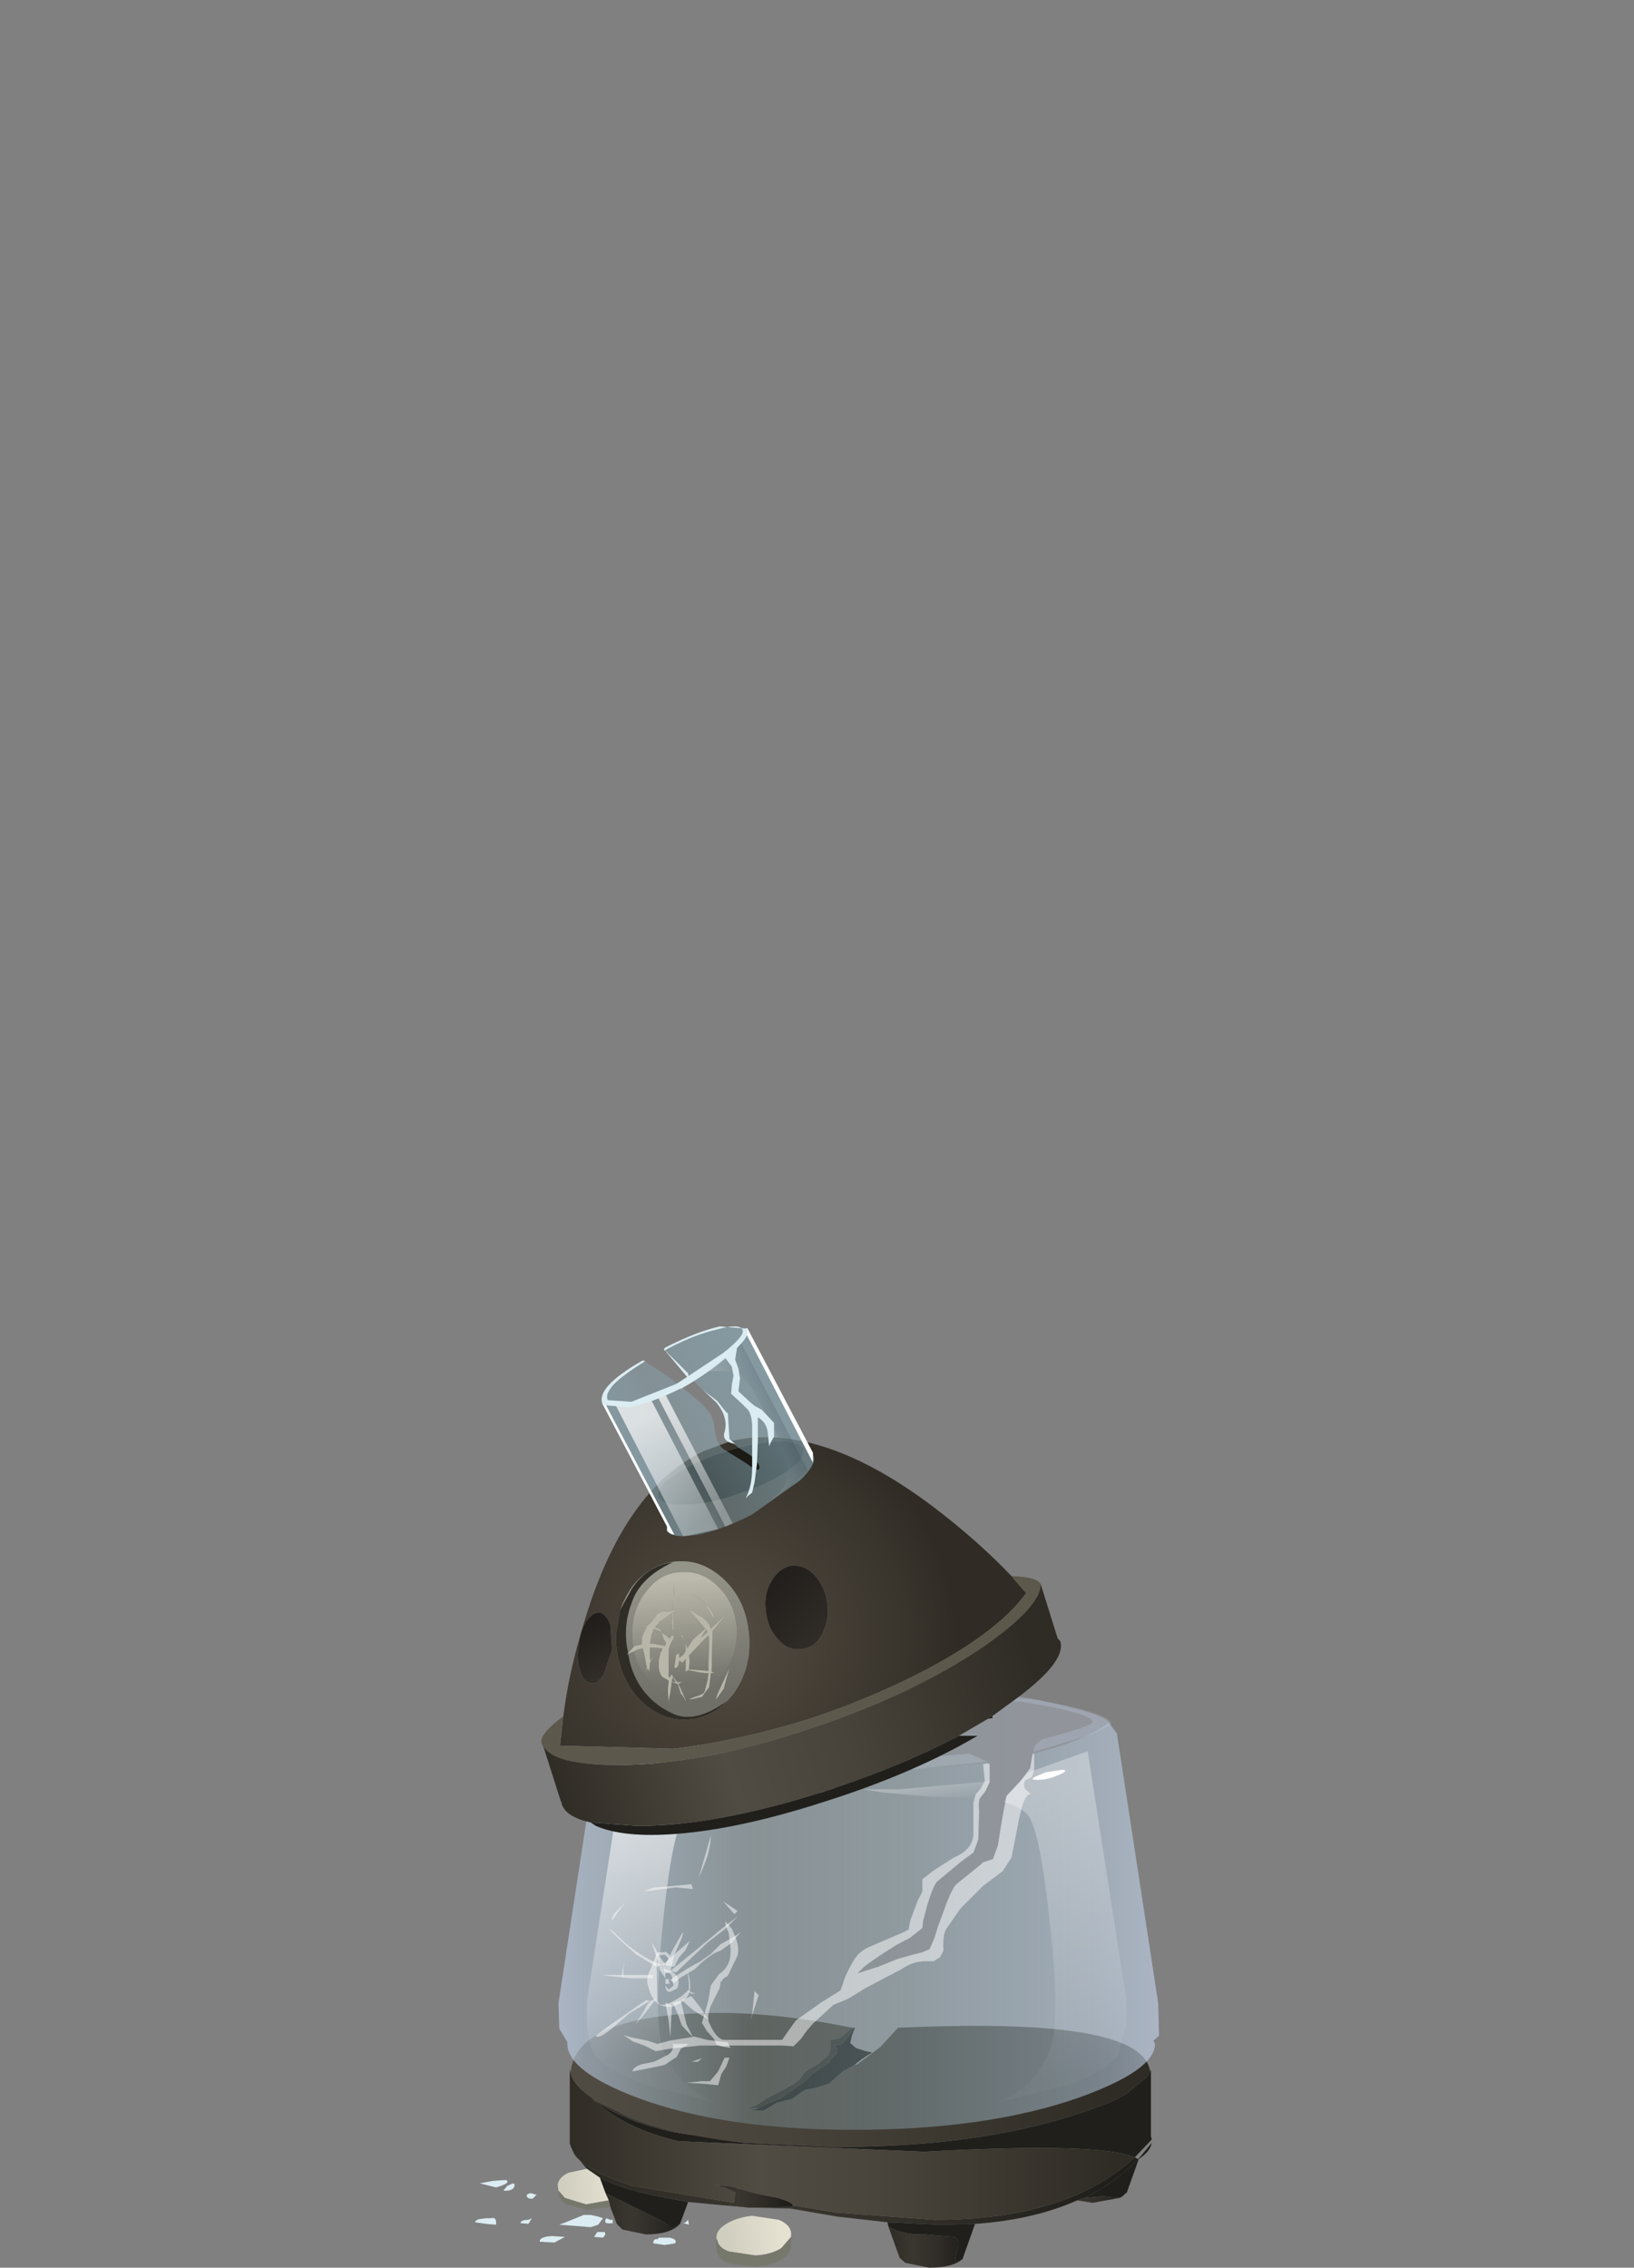 <?xml version="1.0" encoding="UTF-8" standalone="no"?>
<svg xmlns:xlink="http://www.w3.org/1999/xlink" height="139.85px" width="100.8px" xmlns="http://www.w3.org/2000/svg">
  <rect width="100%" height="100%" fill="#808080" stroke="none"/>
  <g transform="matrix(1.0, 0.0, 0.0, 1.0, 0.0, 0.0)">
    <use height="58.2" transform="matrix(1.0, 0.0, 0.0, 1.0, 29.3, 81.65)" width="42.2" xlink:href="#shape0"/>
  </g>
  <defs>
    <g id="shape0" transform="matrix(1.0, 0.0, 0.0, 1.0, -29.3, -81.65)">
      <path d="M70.95 127.75 L71.0 127.65 71.0 131.75 71.05 131.95 70.0 133.05 Q67.85 132.1 57.0 132.7 L41.85 132.05 Q38.6 131.3 36.6 129.5 38.55 130.85 41.6 131.5 L45.9 132.15 51.45 132.4 51.7 132.4 Q59.6 132.4 65.4 130.7 67.65 130.05 69.0 129.4 L69.15 129.3 69.35 129.2 69.45 129.15 70.75 128.1 70.95 127.75 M70.2 133.15 L70.35 133.0 71.05 132.15 Q70.95 132.7 70.25 133.15 L69.5 135.25 69.45 135.25 69.3 135.4 Q69.2 135.5 69.05 135.55 L68.0 135.45 66.9 135.55 Q68.8 134.6 70.2 133.15 M60.15 137.15 L59.4 139.25 59.4 139.3 58.95 139.55 Q58.85 139.4 59.05 138.7 59.25 138.15 58.85 137.95 L57.1 137.8 Q55.65 137.85 54.8 137.3 L54.75 137.05 57.9 137.2 60.15 137.15 M42.45 135.8 L41.95 137.15 41.5 137.45 40.8 136.95 37.35 135.25 37.0 134.3 Q38.25 134.95 40.35 135.4 L42.45 135.8 M52.75 125.05 L52.55 125.55 52.45 126.0 52.8 126.3 53.4 126.5 53.7 126.55 53.8 126.6 Q53.55 126.7 52.95 127.15 L52.7 127.35 52.0 127.75 51.15 128.5 50.4 128.75 49.65 128.9 48.85 129.45 47.9 129.7 47.15 130.15 46.25 130.15 46.7 130.05 46.8 130.0 47.5 129.65 48.15 129.4 49.65 128.35 50.1 127.9 50.7 127.5 51.2 127.15 51.1 127.15 51.65 126.6 51.65 126.35 51.45 126.15 51.85 126.1 52.25 125.7 52.75 125.05" fill="#201f1b" fill-rule="evenodd" stroke="none"/>
      <path d="M52.7 127.35 L52.9 127.3 54.3 126.25 55.4 125.05 Q61.35 124.8 64.65 125.1 70.65 125.6 70.95 127.75 L70.75 128.1 69.45 129.15 69.35 129.2 69.15 129.3 69.0 129.4 Q67.65 130.05 65.4 130.7 59.6 132.4 51.7 132.4 L51.45 132.4 45.9 132.15 Q41.85 131.7 39.0 130.65 L36.6 129.5 36.6 129.45 36.55 129.4 Q35.4 128.65 35.2 127.85 35.4 124.95 41.15 124.3 46.2 123.75 52.55 125.05 L52.05 125.5 Q51.8 125.75 51.25 125.8 L51.25 126.3 51.1 126.75 50.45 127.3 Q49.65 127.75 49.6 127.85 L49.4 128.15 49.0 128.5 48.1 129.0 47.3 129.4 46.65 129.85 46.05 130.05 46.8 130.0 46.7 130.05 46.25 130.15 47.15 130.15 47.9 129.7 48.85 129.45 49.65 128.9 50.4 128.75 51.15 128.5 52.0 127.75 52.7 127.35" fill="url(#gradient0)" fill-rule="evenodd" stroke="none"/>
      <path d="M52.55 125.05 L52.75 125.05 52.25 125.7 51.85 126.1 51.45 126.15 51.65 126.35 51.65 126.6 51.1 127.15 51.2 127.15 50.7 127.5 50.1 127.9 49.65 128.35 48.15 129.4 47.5 129.65 46.8 130.0 46.05 130.05 46.65 129.85 47.3 129.4 48.1 129.0 49.0 128.5 49.4 128.15 49.6 127.85 Q49.65 127.75 50.45 127.3 L51.1 126.75 51.25 126.3 51.25 125.8 Q51.8 125.75 52.05 125.5 L52.55 125.05" fill="#2e2c25" fill-rule="evenodd" stroke="none"/>
      <path d="M48.9 136.0 L48.9 136.1 46.2 136.15 44.95 136.0 45.25 135.85 45.3 135.75 45.35 135.2 44.8 134.95 44.1 134.75 45.15 134.85 46.75 135.3 48.0 135.55 48.45 135.7 Q48.75 135.8 48.9 135.95 L48.9 136.0" fill="url(#gradient1)" fill-rule="evenodd" stroke="none"/>
      <path d="M70.0 133.05 L70.2 133.15 Q68.8 134.6 66.9 135.55 L66.45 135.7 Q63.75 136.9 60.15 137.15 L57.9 137.2 54.75 137.05 51.65 136.7 48.75 136.2 46.2 136.15 42.45 135.8 40.35 135.4 Q38.25 134.95 37.0 134.3 L36.2 133.75 35.4 132.8 Q36.05 133.85 39.0 134.8 L45.25 135.85 44.95 136.0 46.2 136.15 48.9 136.1 48.9 136.0 51.55 136.45 57.65 136.9 Q65.85 136.9 70.0 133.05 M35.2 132.3 L35.15 132.25 35.15 132.15 35.2 132.3" fill="url(#gradient2)" fill-rule="evenodd" stroke="none"/>
      <path d="M35.4 132.8 L35.2 132.35 35.2 132.3 35.15 132.15 35.15 127.6 35.2 127.85 Q35.4 128.65 36.55 129.4 L36.6 129.45 36.6 129.5 39.0 130.65 Q41.85 131.7 45.9 132.15 L41.6 131.5 Q38.55 130.85 36.6 129.5 38.6 131.3 41.85 132.05 L57.0 132.7 Q67.85 132.1 70.0 133.05 65.85 136.9 57.65 136.9 L51.55 136.45 48.9 136.0 48.9 135.95 Q48.75 135.8 48.45 135.7 L48.0 135.55 46.75 135.3 45.15 134.85 44.1 134.75 44.8 134.95 45.35 135.2 45.3 135.75 45.25 135.85 39.0 134.8 Q36.05 133.85 35.4 132.8" fill="url(#gradient3)" fill-rule="evenodd" stroke="none"/>
      <path d="M41.95 137.15 Q41.35 137.8 39.85 137.8 L38.4 137.5 38.05 137.15 37.65 136.1 37.55 135.7 37.35 135.25 40.8 136.95 41.5 137.45 41.95 137.15" fill="url(#gradient4)" fill-rule="evenodd" stroke="none"/>
      <path d="M59.4 139.3 Q58.8 139.85 57.3 139.85 L55.85 139.55 55.5 139.25 54.8 137.3 Q55.65 137.85 57.1 137.8 L58.85 137.95 Q59.25 138.15 59.05 138.7 58.85 139.4 58.95 139.55 L59.4 139.3" fill="url(#gradient5)" fill-rule="evenodd" stroke="none"/>
      <path d="M69.05 135.55 L67.4 135.85 66.45 135.7 66.9 135.55 68.0 135.45 69.05 135.55" fill="url(#gradient6)" fill-rule="evenodd" stroke="none"/>
      <path d="M34.45 135.1 L34.4 134.75 Q34.45 134.3 35.05 134.0 L36.2 133.75 37.0 134.3 37.35 135.25 37.55 135.7 36.15 135.95 34.85 135.55 34.45 135.1" fill="url(#gradient7)" fill-rule="evenodd" stroke="none"/>
      <path d="M37.65 136.1 L36.25 136.3 34.95 135.95 Q34.4 135.6 34.45 135.15 L34.45 135.1 34.85 135.55 36.15 135.95 37.55 135.7 37.65 136.1" fill="#77786c" fill-rule="evenodd" stroke="none"/>
      <path d="M63.55 109.05 L63.7 108.15 Q66.95 107.35 68.4 106.25 L68.9 106.9 71.45 123.55 71.5 125.55 71.15 125.85 71.25 126.05 Q71.25 127.7 66.45 129.4 60.8 131.35 52.65 131.35 44.7 131.35 39.4 129.4 35.0 127.75 35.0 126.05 L35.0 125.95 34.5 125.1 34.45 123.55 37.0 106.9 Q37.1 106.45 37.6 106.15 39.1 107.45 42.65 108.35 46.9 109.35 52.7 109.35 L61.05 108.7 61.05 109.9 60.8 110.45 60.45 110.9 Q60.35 111.1 60.4 111.75 L60.35 113.45 60.05 114.25 59.3 114.8 57.8 116.05 Q57.55 116.35 57.2 117.5 L56.95 118.45 56.9 118.9 56.15 119.5 Q55.85 119.65 55.3 119.95 53.85 120.85 53.3 121.3 L52.9 121.7 54.15 121.3 55.4 120.8 56.3 120.55 56.9 120.4 57.35 120.2 57.65 119.5 57.85 118.85 58.4 117.35 Q58.75 116.45 59.0 116.2 L60.3 115.15 60.65 114.85 61.25 114.65 61.55 113.85 61.85 112.0 62.1 110.75 62.9 109.9 63.55 109.05" fill="url(#gradient8)" fill-rule="evenodd" stroke="none"/>
      <path d="M63.55 109.05 L63.7 108.15 63.75 108.15 63.8 108.2 63.8 109.15 63.65 109.6 63.25 109.8 Q63.1 110.05 63.25 110.35 L63.6 110.65 Q63.3 110.6 63.05 111.4 L62.85 112.25 62.4 114.55 61.85 115.4 60.65 116.3 59.25 117.7 58.35 119.0 Q58.15 119.4 58.2 120.3 L58.0 120.7 57.6 120.95 57.1 120.95 Q56.3 120.95 55.6 121.45 L53.4 122.6 52.35 123.25 51.4 123.65 50.15 124.8 49.8 125.2 49.4 125.75 48.95 126.2 48.3 126.15 45.05 126.15 44.6 126.2 44.2 126.1 44.05 125.75 43.6 125.25 43.3 124.75 43.45 124.25 43.7 123.35 43.85 122.45 44.35 121.75 Q45.2 121.2 45.05 120.0 L44.95 119.2 Q44.7 118.65 44.75 118.5 L45.15 118.95 45.25 119.2 Q45.65 120.0 45.5 120.6 L44.9 121.85 44.65 122.0 44.45 122.25 44.4 122.6 43.85 123.7 Q43.55 124.5 43.8 124.85 44.15 125.65 44.6 125.8 L45.2 125.8 48.25 125.8 48.7 125.15 49.1 124.6 50.65 123.5 51.85 122.75 52.0 122.35 Q52.1 121.9 52.55 121.1 52.9 120.4 53.55 120.1 L54.95 119.5 55.65 119.2 56.05 119.0 56.15 118.45 56.6 117.25 56.9 116.65 56.9 115.9 57.6 115.35 58.85 114.55 Q60.05 114.05 60.05 113.05 L60.05 111.75 60.05 111.15 60.2 110.65 60.5 110.3 60.75 109.85 60.65 108.8 60.9 108.75 61.05 108.8 61.05 109.9 60.8 110.45 60.45 110.9 Q60.35 111.1 60.4 111.75 L60.35 113.45 60.05 114.25 59.3 114.8 57.8 116.05 Q57.55 116.35 57.2 117.5 L56.95 118.45 56.9 118.9 56.15 119.5 Q55.85 119.65 55.3 119.95 53.85 120.85 53.3 121.3 L52.9 121.7 54.15 121.3 55.4 120.8 56.3 120.55 56.9 120.4 57.35 120.2 57.65 119.5 57.85 118.85 58.4 117.35 Q58.75 116.45 59.0 116.2 L60.3 115.15 60.65 114.85 61.25 114.65 61.55 113.85 61.85 112.0 62.1 110.75 62.9 109.9 63.55 109.05" fill="url(#gradient9)" fill-rule="evenodd" stroke="none"/>
      <path d="M48.35 110.8 L44.9 110.95 Q42.85 111.15 42.2 112.0 41.5 113.0 40.95 118.05 40.4 123.1 40.7 125.5 41.0 127.45 42.65 128.8 43.45 129.45 44.25 129.7 L39.85 128.6 38.3 127.9 Q37.2 127.35 36.75 126.8 36.3 126.25 36.2 124.8 L36.2 123.45 38.6 108.0 40.45 108.7 45.2 109.9 52.45 110.35 48.35 110.8" fill="url(#gradient10)" fill-rule="evenodd" stroke="none"/>
      <path d="M42.8 110.5 Q40.7 110.1 39.45 109.0 L38.6 108.0 40.35 108.65 44.7 109.8 52.45 110.35 49.55 110.75 42.8 110.5" fill="url(#gradient11)" fill-rule="evenodd" stroke="none"/>
      <path d="M42.4 109.4 L44.2 109.85 45.6 110.1 Q46.05 110.15 45.75 110.45 L44.75 110.75 42.7 110.4 Q41.45 110.05 41.2 109.75 41.0 109.45 41.4 109.35 L42.4 109.4" fill="#ffffff" fill-rule="evenodd" stroke="none"/>
      <path d="M49.25 110.35 L49.85 110.5 49.85 110.65 48.6 110.7 Q48.3 110.65 48.55 110.5 L49.25 110.35" fill="#ffffff" fill-rule="evenodd" stroke="none"/>
      <path d="M60.5 109.9 L61.05 109.85 61.05 109.9 60.8 110.45 60.45 110.9 57.3 110.8 54.5 110.55 53.25 110.35 55.45 110.35 60.5 109.9" fill="url(#gradient12)" fill-rule="evenodd" stroke="none"/>
      <path d="M64.7 118.05 Q64.15 113.0 63.45 112.0 63.05 111.45 61.95 111.15 L62.1 110.75 62.75 110.05 63.45 109.3 67.1 108.0 69.5 123.45 69.5 124.8 68.95 126.8 Q68.0 127.9 65.8 128.6 L61.4 129.7 Q62.2 129.45 63.05 128.8 64.7 127.45 65.0 125.5 65.3 123.1 64.7 118.05" fill="url(#gradient13)" fill-rule="evenodd" stroke="none"/>
      <path d="M64.5 109.3 L65.5 109.15 Q65.9 109.15 65.55 109.35 64.55 109.85 63.8 109.75 63.6 109.75 63.8 109.6 L64.5 109.3" fill="#ffffff" fill-rule="evenodd" stroke="none"/>
      <path d="M44.9 125.95 L45.05 126.3 44.25 126.15 43.2 126.15 41.3 126.35 40.45 126.5 39.75 126.15 39.05 125.9 38.45 125.5 38.95 125.65 39.95 125.85 40.55 126.05 41.3 125.85 42.85 125.6 43.6 125.8 44.9 125.95" fill="url(#gradient14)" fill-rule="evenodd" stroke="none"/>
      <path d="M41.5 126.05 L42.5 126.05 42.0 126.35 41.75 126.85 41.0 127.35 40.05 127.55 39.0 127.75 Q39.1 127.45 39.6 127.3 L40.35 127.15 41.15 126.75 Q41.6 126.5 41.5 126.05" fill="url(#gradient15)" fill-rule="evenodd" stroke="none"/>
      <path d="M40.55 120.6 L40.5 121.25 40.55 123.35 Q40.65 124.05 42.05 123.1 L42.5 122.7 42.5 122.3 42.4 121.5 Q42.8 122.8 42.3 123.25 41.6 123.95 40.85 123.7 40.2 123.5 39.95 122.35 39.85 121.95 40.15 121.4 L40.55 120.4 41.0 120.4 41.05 120.35 41.3 120.55 41.35 120.85 41.15 120.7 41.0 120.55 40.55 120.6" fill="url(#gradient16)" fill-rule="evenodd" stroke="none"/>
      <path d="M40.85 121.45 Q41.4 121.45 41.7 121.8 42.0 122.2 41.75 122.65 L41.3 122.85 Q41.05 122.8 41.05 122.45 L41.25 122.7 41.55 122.45 41.45 121.9 Q41.35 121.6 41.05 121.7 L41.0 121.8 41.0 121.55 40.85 121.45" fill="url(#gradient17)" fill-rule="evenodd" stroke="none"/>
      <path d="M41.05 122.05 L41.25 122.05 41.3 122.35 41.05 122.35 41.05 122.05" fill="url(#gradient18)" fill-rule="evenodd" stroke="none"/>
      <path d="M41.35 122.1 Q42.5 121.3 43.15 121.0 L43.85 120.5 44.45 119.9 44.9 119.65 45.35 119.4 45.7 119.15 45.15 119.8 44.45 120.3 Q44.0 120.45 43.7 120.7 43.4 120.9 42.85 121.45 L42.0 121.95 41.55 122.3 41.35 122.1" fill="url(#gradient19)" fill-rule="evenodd" stroke="none"/>
      <path d="M43.45 114.6 L43.85 113.2 Q43.85 114.1 43.3 115.35 L43.1 115.8 43.45 114.6 M42.15 119.2 L42.05 119.55 41.6 120.55 41.35 121.65 41.0 121.6 Q40.95 121.4 41.05 121.15 L41.55 120.15 42.1 119.2 42.15 119.2" fill="url(#gradient20)" fill-rule="evenodd" stroke="none"/>
      <path d="M40.4 120.1 L40.65 120.6 41.0 121.1 41.05 122.0 40.7 121.5 40.55 120.85 40.2 119.8 40.4 120.1" fill="url(#gradient21)" fill-rule="evenodd" stroke="none"/>
      <path d="M40.8 121.15 L40.5 121.3 39.2 120.5 38.1 119.5 37.55 118.95 37.8 119.1 38.6 119.85 Q39.8 120.85 40.8 121.15" fill="url(#gradient22)" fill-rule="evenodd" stroke="none"/>
      <path d="M37.15 121.8 L40.3 121.8 40.25 122.0 38.9 122.0 37.45 121.85 37.15 121.8" fill="url(#gradient23)" fill-rule="evenodd" stroke="none"/>
      <path d="M38.55 121.0 L38.45 121.35 38.45 122.0 Q38.25 121.75 38.55 121.0" fill="url(#gradient24)" fill-rule="evenodd" stroke="none"/>
      <path d="M39.85 123.35 L40.1 123.4 38.85 124.15 37.8 125.05 Q36.9 125.8 36.75 125.55 L37.4 125.05 39.85 123.35" fill="url(#gradient25)" fill-rule="evenodd" stroke="none"/>
      <path d="M40.25 123.35 L40.5 123.25 39.55 124.45 39.2 124.85 39.7 124.05 Q40.0 123.4 40.25 123.35" fill="url(#gradient26)" fill-rule="evenodd" stroke="none"/>
      <path d="M41.05 123.5 L41.45 123.7 41.35 125.65 41.25 124.65 41.05 123.5" fill="url(#gradient27)" fill-rule="evenodd" stroke="none"/>
      <path d="M41.5 123.5 L42.0 123.4 42.35 124.85 42.75 125.65 42.05 124.9 41.85 124.3 41.5 123.5" fill="url(#gradient28)" fill-rule="evenodd" stroke="none"/>
      <path d="M42.05 123.35 L42.65 123.1 43.2 123.8 43.7 124.55 42.8 124.0 42.05 123.35" fill="url(#gradient29)" fill-rule="evenodd" stroke="none"/>
      <path d="M42.65 122.95 L42.35 122.75 42.9 122.95 42.65 122.95" fill="url(#gradient30)" fill-rule="evenodd" stroke="none"/>
      <path d="M40.8 121.15 L41.1 121.0 41.4 120.7 42.55 119.7 42.3 120.25 41.9 120.7 41.6 121.3 40.8 121.15" fill="url(#gradient31)" fill-rule="evenodd" stroke="none"/>
      <path d="M41.35 121.55 L41.65 121.3 42.95 120.25 44.45 119.0 45.55 118.15 46.1 117.6 44.75 118.95 43.65 119.8 41.7 121.65 41.35 121.55" fill="url(#gradient32)" fill-rule="evenodd" stroke="none"/>
      <path d="M45.5 117.85 L45.3 118.05 44.6 117.25 45.5 117.85" fill="url(#gradient33)" fill-rule="evenodd" stroke="none"/>
      <path d="M42.65 116.2 L42.75 116.5 41.7 116.4 39.7 116.65 40.35 116.4 41.05 116.35 42.65 116.2" fill="url(#gradient34)" fill-rule="evenodd" stroke="none"/>
      <path d="M38.6 117.25 L37.75 118.45 Q37.7 118.25 37.95 117.95 L38.35 117.55 38.6 117.25" fill="url(#gradient35)" fill-rule="evenodd" stroke="none"/>
      <path d="M46.55 122.8 L46.8 123.05 46.3 124.6 46.4 124.2 46.55 122.8" fill="url(#gradient36)" fill-rule="evenodd" stroke="none"/>
      <path d="M44.7 126.9 L45.0 126.9 44.8 127.45 44.5 127.9 44.3 128.6 43.3 128.5 42.35 128.45 43.3 128.35 43.8 128.35 44.3 127.75 44.7 126.9" fill="url(#gradient37)" fill-rule="evenodd" stroke="none"/>
      <path d="M43.3 126.95 L43.05 127.15 42.65 127.15 43.1 127.0 43.3 126.95" fill="url(#gradient38)" fill-rule="evenodd" stroke="none"/>
      <path d="M52.75 103.85 Q59.0 103.85 64.05 104.85 68.15 105.7 68.4 106.25 66.95 107.35 63.7 108.15 L63.55 109.05 62.9 109.9 62.1 110.75 61.85 112.0 61.55 113.85 61.25 114.65 60.65 114.85 60.3 115.15 59.0 116.2 Q58.75 116.45 58.4 117.35 L57.85 118.85 57.65 119.5 57.35 120.2 56.9 120.4 56.3 120.55 55.4 120.8 54.15 121.3 52.9 121.7 53.3 121.3 Q53.85 120.85 55.3 119.95 55.85 119.65 56.15 119.5 L56.9 118.9 56.95 118.45 57.2 117.5 Q57.55 116.35 57.8 116.05 L59.3 114.8 60.05 114.25 60.35 113.45 60.4 111.75 Q60.35 111.1 60.45 110.9 L60.8 110.45 61.05 109.9 61.05 108.7 52.7 109.35 Q46.9 109.35 42.65 108.35 39.1 107.45 37.6 106.15 L37.3 106.4 38.0 105.9 Q40.35 105.1 42.25 104.7 L52.75 103.85" fill="url(#gradient39)" fill-rule="evenodd" stroke="none"/>
      <path d="M52.65 103.9 L63.8 104.8 Q68.55 105.65 68.55 106.35 L67.25 107.0 63.75 108.05 Q63.8 107.5 64.35 107.25 67.4 106.45 67.4 106.2 67.4 105.65 63.05 104.95 L52.85 104.2 43.25 104.95 Q39.35 105.6 39.4 106.15 39.5 106.75 43.25 107.65 47.75 108.7 52.85 108.7 L59.8 108.15 60.95 108.65 52.65 109.45 Q47.0 109.45 42.05 108.1 37.9 107.05 37.85 106.3 37.8 105.6 42.05 104.8 L52.65 103.9" fill="url(#gradient40)" fill-rule="evenodd" stroke="none"/>
      <path d="M49.55 89.35 Q49.4 88.85 47.95 88.9 46.5 88.95 44.65 89.55 42.8 90.15 41.6 90.95 40.45 91.75 40.6 92.3 40.8 92.85 42.2 92.8 43.65 92.8 45.5 92.15 47.35 91.55 48.55 90.75 49.75 89.95 49.55 89.35 M34.75 105.85 Q35.1 103.05 36.05 100.0 38.5 91.85 43.4 89.5 L45.15 88.85 45.45 88.8 Q50.8 87.8 57.6 92.95 60.3 95.0 62.4 97.2 L63.3 98.25 Q61.75 100.4 57.9 102.55 54.3 104.55 49.95 106.0 45.6 107.35 41.55 107.85 L34.55 107.65 34.75 105.85 M44.85 104.9 L45.25 104.45 Q46.4 102.85 46.2 100.75 46.0 98.7 44.7 97.45 43.35 96.15 41.7 96.3 40.1 96.45 39.0 97.85 38.55 98.5 38.25 99.3 L38.0 100.85 38.0 100.95 38.0 101.2 Q38.1 103.2 39.3 104.65 40.6 106.1 42.3 106.05 43.8 106.0 44.85 104.9 M48.85 96.55 Q48.05 96.7 47.6 97.5 47.1 98.3 47.25 99.35 47.35 100.4 48.0 101.1 48.6 101.8 49.4 101.7 50.25 101.65 50.7 100.8 51.15 100.0 51.05 98.95 50.9 97.85 50.25 97.15 49.65 96.5 48.85 96.55 M36.15 100.0 Q35.8 100.6 35.7 101.5 35.55 102.4 35.8 103.05 36.0 103.75 36.45 103.8 36.85 103.9 37.25 103.25 L37.75 101.75 37.65 100.2 Q37.4 99.55 37.0 99.45 36.6 99.4 36.15 100.0" fill="url(#gradient41)" fill-rule="evenodd" stroke="none"/>
      <path d="M49.55 89.35 Q49.75 89.95 48.55 90.75 47.35 91.55 45.5 92.15 43.65 92.8 42.2 92.8 40.8 92.85 40.6 92.3 40.45 91.75 41.6 90.95 42.8 90.15 44.65 89.55 46.5 88.95 47.95 88.9 49.4 88.85 49.55 89.35" fill="#1b1a15" fill-rule="evenodd" stroke="none"/>
      <path d="M43.75 104.05 L43.3 104.65 42.65 104.8 42.5 104.8 42.85 104.65 Q43.35 104.5 43.45 104.35 L43.5 104.2 43.65 103.6 43.7 103.2 43.2 103.15 42.45 103.0 42.3 103.1 42.3 103.0 42.2 102.95 42.3 102.95 42.3 102.3 42.1 102.55 41.9 102.4 Q41.85 102.95 41.6 102.85 L41.7 102.05 41.9 101.95 41.9 102.25 42.15 102.05 42.3 101.8 42.3 101.3 42.4 101.65 42.75 101.1 43.5 100.45 43.05 99.9 42.45 99.25 42.75 99.4 43.15 99.65 Q43.35 99.7 43.65 100.05 L43.7 100.15 43.8 100.0 43.75 100.15 43.85 100.45 44.9 99.45 43.95 100.6 43.95 100.95 43.9 103.1 44.1 103.15 43.85 103.2 43.85 103.25 43.75 104.05 M42.15 104.5 L42.35 104.95 42.05 104.5 42.0 104.45 41.8 103.85 41.5 103.75 41.45 103.7 41.35 104.4 41.25 104.95 41.25 105.1 41.2 104.35 41.2 104.15 41.25 103.65 40.9 103.45 Q40.55 103.15 40.65 102.3 L40.75 101.95 40.65 101.95 40.75 101.9 40.8 101.85 40.85 101.7 40.85 101.65 40.1 101.6 40.1 101.95 40.1 102.4 40.35 102.1 40.2 102.35 40.1 102.55 40.05 103.1 39.95 102.9 39.85 103.1 39.9 102.8 39.85 102.6 39.75 102.05 39.65 101.65 39.3 101.75 39.1 101.85 38.75 102.0 38.65 102.05 38.75 101.95 39.05 101.6 Q39.15 101.5 39.2 101.5 L39.6 101.4 39.6 100.95 39.9 100.3 39.75 100.3 39.3 100.25 39.95 100.25 40.2 100.0 40.5 99.6 40.45 99.25 40.5 99.4 40.55 99.55 Q40.7 99.4 40.8 99.4 L41.5 99.35 41.55 98.05 41.6 97.5 41.55 99.3 42.05 99.25 41.55 99.4 41.55 100.9 41.6 100.85 41.55 101.0 41.55 101.05 41.4 101.3 41.3 101.55 41.25 101.75 41.25 102.85 41.25 103.15 41.4 103.3 41.5 103.3 41.5 103.4 41.55 103.45 41.8 103.75 41.85 103.75 42.15 103.7 41.85 103.85 42.0 104.15 42.15 104.5 M42.75 98.3 L43.55 98.95 Q44.1 99.5 44.05 99.85 L43.5 98.95 Q43.05 98.4 42.65 98.35 L42.75 98.3 M43.35 101.2 L42.55 102.05 42.5 102.1 42.55 102.4 42.5 102.95 43.2 103.0 43.7 103.05 43.7 102.7 43.75 101.0 43.7 100.85 43.35 101.2 M43.25 101.0 L43.65 100.65 43.55 100.5 43.25 101.0 M40.75 100.5 L40.75 100.55 40.8 100.65 40.9 100.75 41.1 100.85 41.3 101.05 41.45 100.85 41.55 100.9 41.45 100.1 41.5 99.45 40.65 100.05 40.65 100.1 40.4 100.35 40.75 100.5 40.7 100.4 40.8 100.5 40.75 100.5 M40.8 100.65 L40.6 100.55 40.35 100.45 40.2 100.8 40.1 101.35 40.2 101.35 41.0 101.5 41.1 101.35 40.95 101.1 40.8 100.65 M41.25 103.15 L41.25 103.35 41.3 103.45 41.4 103.35 41.25 103.15 M42.3 101.25 L42.0 100.85 42.05 100.8 42.3 101.25 M41.7 103.75 L41.5 103.45 41.45 103.7 41.7 103.75 M44.25 104.5 L45.0 102.85 44.65 104.15 44.25 104.7 44.15 104.8 44.25 104.5" fill="#b7b6a8" fill-rule="evenodd" stroke="none"/>
      <path d="M39.05 101.6 L39.0 100.7 Q39.0 99.2 39.9 98.1 40.75 97.0 42.0 96.95 43.35 96.85 44.35 97.9 45.35 98.9 45.45 100.45 45.5 102.1 44.55 103.3 L43.75 104.05 43.85 103.25 43.85 103.2 44.1 103.15 43.9 103.1 43.95 100.95 43.95 100.6 44.9 99.45 43.85 100.45 43.75 100.15 43.8 100.0 43.7 100.15 43.65 100.05 Q43.35 99.7 43.15 99.65 L42.75 99.4 42.45 99.25 43.05 99.9 43.5 100.45 42.75 101.1 42.4 101.65 42.3 101.3 42.3 101.8 42.15 102.05 41.9 102.25 41.9 101.95 41.7 102.05 41.6 102.85 Q41.85 102.95 41.9 102.4 L42.1 102.55 42.3 102.3 42.3 102.95 42.2 102.95 42.3 103.0 42.3 103.1 42.45 103.0 43.2 103.15 43.7 103.2 43.65 103.6 43.5 104.2 42.2 104.5 42.15 104.5 42.0 104.15 41.85 103.85 42.15 103.7 41.85 103.75 41.8 103.75 41.55 103.45 41.5 103.4 41.5 103.3 41.4 103.3 41.25 103.15 41.25 102.85 41.25 101.75 41.3 101.55 41.4 101.3 41.55 101.05 41.55 101.0 41.6 100.85 41.55 100.9 41.55 99.4 42.05 99.25 41.55 99.3 41.6 97.5 41.55 98.05 41.5 99.35 40.8 99.4 Q40.7 99.4 40.55 99.55 L40.5 99.4 40.45 99.25 40.5 99.6 40.2 100.0 39.95 100.25 39.3 100.25 39.75 100.3 39.9 100.3 39.6 100.95 39.6 101.4 39.2 101.5 Q39.15 101.5 39.05 101.6 M42.05 104.5 L41.35 104.4 41.45 103.7 41.5 103.75 41.8 103.85 42.0 104.45 42.05 104.5 M41.2 104.35 Q40.5 104.05 39.9 103.4 39.3 102.7 39.1 101.85 L39.3 101.75 39.65 101.65 39.75 102.05 39.85 102.6 39.9 102.8 39.85 103.1 39.95 102.9 40.05 103.1 40.1 102.55 40.2 102.35 40.35 102.1 40.1 102.4 40.1 101.95 40.1 101.6 40.85 101.65 40.85 101.7 40.8 101.85 40.75 101.9 40.65 101.95 40.75 101.95 40.65 102.3 Q40.55 103.15 40.9 103.45 L41.25 103.65 41.2 104.15 41.2 104.35 M42.75 98.3 L42.65 98.35 Q43.05 98.4 43.5 98.95 L44.05 99.85 Q44.1 99.5 43.55 98.95 L42.75 98.3 M43.35 101.2 L43.7 100.85 43.75 101.0 43.7 102.7 43.7 103.05 43.2 103.0 42.5 102.95 42.55 102.4 42.5 102.1 42.55 102.05 43.35 101.2 M43.25 101.0 L43.55 100.5 43.65 100.65 43.25 101.0 M40.8 100.65 L40.95 101.1 41.1 101.35 41.0 101.5 40.2 101.35 40.1 101.35 40.2 100.8 40.35 100.45 40.6 100.55 40.8 100.65 40.75 100.55 40.75 100.5 40.8 100.5 40.7 100.4 40.75 100.5 40.4 100.35 40.65 100.1 40.65 100.05 41.5 99.45 41.45 100.1 41.55 100.9 41.45 100.85 41.3 101.05 41.1 100.85 40.9 100.75 40.8 100.65 M42.3 101.25 L42.05 100.8 42.0 100.85 42.3 101.25 M41.25 103.15 L41.4 103.35 41.3 103.45 41.25 103.35 41.25 103.15 M41.7 103.75 L41.45 103.7 41.5 103.45 41.7 103.75" fill="url(#gradient42)" fill-rule="evenodd" stroke="none"/>
      <path d="M43.75 104.05 L44.55 103.3 Q45.5 102.1 45.45 100.45 45.35 98.9 44.35 97.9 43.35 96.85 42.0 96.95 40.75 97.0 39.9 98.1 39.0 99.2 39.0 100.7 L39.05 101.6 38.75 101.95 Q38.4 100.35 38.95 98.9 39.45 97.3 41.5 96.35 39.95 96.55 39.0 97.95 L38.25 99.3 Q38.55 98.5 39.0 97.85 40.1 96.45 41.7 96.3 43.35 96.15 44.7 97.45 46.0 98.7 46.2 100.75 46.4 102.85 45.25 104.45 L44.85 104.9 Q42.9 106.3 41.55 105.7 39.45 104.75 38.85 102.5 L38.75 102.0 39.1 101.85 Q39.3 102.7 39.9 103.4 40.5 104.05 41.2 104.35 L41.25 105.1 41.25 104.95 41.35 104.4 42.05 104.5 42.35 104.95 42.15 104.5 42.2 104.5 43.5 104.2 43.45 104.35 Q43.35 104.5 42.85 104.65 L42.5 104.8 42.65 104.8 43.3 104.65 43.75 104.05 M44.25 104.5 L44.15 104.8 44.25 104.7 44.65 104.15 45.0 102.85 44.25 104.5" fill="url(#gradient43)" fill-rule="evenodd" stroke="none"/>
      <path d="M48.85 96.55 Q49.65 96.5 50.25 97.15 50.9 97.85 51.05 98.95 51.15 100.0 50.7 100.8 50.25 101.65 49.4 101.7 48.6 101.8 48.0 101.1 47.35 100.4 47.25 99.35 47.1 98.3 47.6 97.5 48.05 96.7 48.85 96.55" fill="url(#gradient44)" fill-rule="evenodd" stroke="none"/>
      <path d="M34.75 105.85 L34.55 107.65 41.55 107.85 Q45.6 107.35 49.95 106.0 54.3 104.55 57.9 102.55 61.75 100.4 63.3 98.25 L62.4 97.2 Q64.0 97.25 64.2 97.7 L64.15 98.05 Q63.75 99.45 60.45 101.7 56.1 104.6 49.7 106.7 43.1 108.85 38.15 108.85 34.1 108.85 33.5 107.65 L33.55 107.8 33.4 107.5 Q33.3 106.9 34.75 105.85" fill="#5c584b" fill-rule="evenodd" stroke="none"/>
      <path d="M64.2 97.7 L65.25 101.05 65.4 101.2 Q65.85 102.55 62.15 105.15 L61.2 105.85 Q61.05 105.85 60.95 106.0 L59.15 107.05 Q55.65 108.9 50.95 110.45 44.1 112.65 39.25 112.6 L36.45 112.4 Q34.9 112.05 34.65 111.25 L34.65 111.15 34.6 111.1 33.55 107.8 33.5 107.65 Q34.1 108.85 38.15 108.85 43.1 108.85 49.7 106.7 56.1 104.6 60.45 101.7 63.75 99.45 64.15 98.05 L64.2 97.7" fill="url(#gradient45)" fill-rule="evenodd" stroke="none"/>
      <path d="M38.75 102.0 L38.85 102.5 Q39.45 104.75 41.55 105.7 42.9 106.3 44.85 104.9 43.8 106.0 42.3 106.05 40.6 106.1 39.3 104.65 38.1 103.2 38.0 101.2 L38.0 100.95 38.0 100.85 38.25 99.3 39.0 97.95 Q39.95 96.55 41.5 96.35 39.45 97.3 38.95 98.9 38.4 100.35 38.75 101.95 L38.65 102.05 38.75 102.0" fill="#302d26" fill-rule="evenodd" stroke="none"/>
      <path d="M61.2 105.85 L61.25 105.95 60.95 106.0 Q61.05 105.85 61.2 105.85 M59.15 107.05 L60.3 107.05 Q56.4 109.35 50.9 111.1 45.65 112.8 41.7 113.1 38.45 113.35 36.75 112.6 L36.45 112.4 39.25 112.6 Q44.1 112.65 50.95 110.45 55.65 108.9 59.15 107.05" fill="#201f1b" fill-rule="evenodd" stroke="none"/>
      <path d="M44.25 138.15 L44.2 138.05 Q44.15 137.55 44.8 137.15 45.45 136.75 46.4 136.65 L48.05 136.9 Q48.75 137.2 48.8 137.7 L48.8 137.95 48.2 138.65 Q47.55 139.05 46.6 139.1 L44.95 138.85 Q44.3 138.6 44.25 138.15" fill="url(#gradient46)" fill-rule="evenodd" stroke="none"/>
      <path d="M48.8 137.95 L48.8 138.4 Q48.85 138.95 48.2 139.35 47.55 139.75 46.6 139.8 L44.95 139.6 Q44.25 139.3 44.2 138.75 L44.2 138.7 44.15 138.15 44.25 138.15 Q44.3 138.6 44.95 138.85 L46.6 139.1 Q47.55 139.05 48.2 138.65 L48.8 137.95" fill="#77786c" fill-rule="evenodd" stroke="none"/>
      <path d="M42.5 137.2 L42.15 137.1 42.3 137.05 42.45 136.9 42.5 137.2 M41.3 138.0 Q41.8 138.1 41.65 138.35 L41.0 138.45 40.3 138.35 Q40.3 138.05 40.55 138.1 L40.65 138.0 41.3 138.0 M32.1 137.1 Q32.15 136.9 32.6 136.9 L32.8 136.8 32.6 137.15 32.1 137.1 M34.05 137.9 L34.85 137.95 34.2 138.3 33.3 138.25 Q33.25 137.95 34.05 137.9 M36.85 137.65 L37.2 137.65 37.3 137.65 37.35 137.8 37.2 138.0 36.65 137.95 36.85 137.65 M37.2 136.8 L36.9 137.2 36.45 137.35 34.5 137.2 34.9 137.05 36.0 136.6 36.45 136.6 36.9 136.7 37.2 136.8 M37.8 137.1 Q37.15 137.2 37.4 136.8 L37.65 136.9 37.8 136.9 37.8 137.1 M30.0 137.15 L29.3 137.05 Q29.35 136.9 29.6 136.85 L30.0 136.8 30.3 136.8 Q30.65 136.7 30.6 137.2 L30.0 137.15 M32.5 135.35 L32.7 135.25 33.1 135.35 32.85 135.6 Q32.45 135.6 32.5 135.35 M31.05 135.1 L31.3 134.8 31.65 134.65 31.75 134.7 Q31.75 135.15 31.05 135.1 M30.4 134.5 L31.05 134.45 31.25 134.45 Q31.5 134.65 30.6 134.9 L29.6 134.65 30.4 134.5" fill="#dbedf2" fill-rule="evenodd" stroke="none"/>
      <path d="M36.15 100.0 Q36.6 99.4 37.0 99.45 37.4 99.55 37.65 100.2 L37.75 101.75 37.25 103.25 Q36.85 103.9 36.45 103.8 36.0 103.75 35.8 103.05 35.55 102.4 35.7 101.5 35.8 100.6 36.15 100.0" fill="url(#gradient47)" fill-rule="evenodd" stroke="none"/>
      <path d="M37.55 85.75 L38.6 84.7 39.75 83.95 40.85 84.65 41.9 85.4 43.2 86.5 Q44.0 87.25 44.05 87.85 44.15 89.0 44.6 89.35 L46.05 90.25 Q46.75 90.8 46.85 90.55 46.85 90.05 45.9 89.5 44.9 88.9 44.8 88.3 L44.75 87.55 44.5 86.8 42.45 84.85 41.0 83.2 41.55 82.9 43.15 82.2 45.05 81.8 46.1 81.9 50.15 89.6 50.15 89.7 Q50.45 90.25 49.35 91.3 L46.4 93.4 Q44.55 94.35 43.0 94.65 41.45 94.9 41.15 94.4 L41.15 94.15 37.15 86.55 37.55 85.75" fill="url(#gradient48)" fill-rule="evenodd" stroke="none"/>
      <path d="M45.9 82.0 L46.1 81.9 50.15 89.6 50.15 89.7 50.15 90.2 45.9 82.0" fill="#ffffff" fill-rule="evenodd" stroke="none"/>
      <path d="M46.5 85.85 Q45.9 84.75 44.75 84.55 L43.65 84.55 45.65 82.7 49.85 90.7 47.35 92.7 47.8 92.3 Q49.15 91.3 48.3 89.15 L46.5 85.85" fill="url(#gradient49)" fill-rule="evenodd" stroke="none"/>
      <path d="M40.55 86.1 L41.0 85.9 45.2 93.95 44.75 94.15 40.55 86.1" fill="url(#gradient50)" fill-rule="evenodd" stroke="none"/>
      <path d="M38.0 86.7 L40.1 86.2 44.3 94.3 42.15 94.75 38.0 86.7" fill="url(#gradient51)" fill-rule="evenodd" stroke="none"/>
      <path d="M37.15 86.55 L37.3 86.5 41.6 94.65 Q41.3 94.6 41.15 94.4 L41.15 94.15 37.15 86.55" fill="#ffffff" fill-rule="evenodd" stroke="none"/>
      <path d="M41.0 83.3 L40.95 83.2 41.05 83.1 Q42.9 82.15 44.4 81.8 L46.1 81.95 Q46.35 82.4 45.0 83.55 43.7 84.7 42.0 85.65 L41.65 85.4 44.6 83.45 Q46.0 82.35 45.8 82.0 45.6 81.6 44.2 82.0 42.85 82.3 41.15 83.2 L41.0 83.3" fill="#dbedf2" fill-rule="evenodd" stroke="none"/>
      <path d="M41.9 85.4 L42.05 85.6 Q40.25 86.5 38.85 86.8 L37.2 86.65 Q36.65 85.6 39.65 83.9 L39.8 83.95 Q37.1 85.6 37.5 86.35 L38.95 86.45 41.85 85.3 41.9 85.4" fill="#dbedf2" fill-rule="evenodd" stroke="none"/>
      <path d="M44.6 83.55 L45.5 82.9 45.35 83.85 45.55 84.4 45.65 85.0 45.55 85.8 46.25 86.45 46.55 86.7 47.0 86.95 47.75 87.75 47.75 88.6 47.55 88.95 47.45 89.2 47.35 88.25 Q47.25 87.7 46.75 87.4 L46.75 88.8 46.7 90.25 46.55 91.4 46.4 92.05 46.15 92.25 46.0 92.4 Q46.4 91.65 46.4 90.5 L46.4 88.9 46.4 87.85 Q46.35 87.15 46.1 86.9 L45.8 86.6 45.1 85.95 45.15 85.4 45.25 84.85 45.15 84.3 44.6 83.55" fill="#dbedf2" fill-rule="evenodd" stroke="none"/>
      <path d="M40.95 83.2 L42.45 84.7 42.5 85.05 40.95 83.2" fill="#dbedf2" fill-rule="evenodd" stroke="none"/>
      <path d="M43.4 85.75 L44.25 86.4 44.8 87.1 44.9 87.15 45.0 88.75 45.35 89.05 Q44.5 88.9 44.7 88.3 44.95 87.45 44.2 86.5 L43.4 85.75" fill="#dbedf2" fill-rule="evenodd" stroke="none"/>
    </g>
    <linearGradient gradientTransform="matrix(0.022, 0.0, 0.0, -0.022, 53.1, 128.4)" gradientUnits="userSpaceOnUse" id="gradient0" spreadMethod="pad" x1="-819.2" x2="819.2">
      <stop offset="0.0" stop-color="#514c43"/>
      <stop offset="0.345" stop-color="#48443b"/>
      <stop offset="0.91" stop-color="#302d26"/>
      <stop offset="0.933" stop-color="#2f2c25"/>
    </linearGradient>
    <linearGradient gradientTransform="matrix(0.003, 0.0, 0.0, -0.003, 46.35, 135.4)" gradientUnits="userSpaceOnUse" id="gradient1" spreadMethod="pad" x1="-819.2" x2="819.2">
      <stop offset="0.0" stop-color="#2a2821"/>
      <stop offset="0.325" stop-color="#3a3630"/>
      <stop offset="0.604" stop-color="#312e28"/>
      <stop offset="0.933" stop-color="#201e1a"/>
    </linearGradient>
    <linearGradient gradientTransform="matrix(0.022, 0.0, 0.0, -0.022, 53.1, 133.0)" gradientUnits="userSpaceOnUse" id="gradient2" spreadMethod="pad" x1="-819.2" x2="819.2">
      <stop offset="0.0" stop-color="#2a2821"/>
      <stop offset="0.325" stop-color="#3a3630"/>
      <stop offset="0.604" stop-color="#312e28"/>
      <stop offset="0.933" stop-color="#201e1a"/>
    </linearGradient>
    <linearGradient gradientTransform="matrix(0.022, 0.0, 0.0, -0.022, 53.1, 132.2)" gradientUnits="userSpaceOnUse" id="gradient3" spreadMethod="pad" x1="-819.2" x2="819.2">
      <stop offset="0.0" stop-color="#2f2c25"/>
      <stop offset="0.325" stop-color="#514c43"/>
      <stop offset="0.549" stop-color="#48443b"/>
      <stop offset="0.918" stop-color="#302d26"/>
      <stop offset="0.933" stop-color="#2f2c25"/>
    </linearGradient>
    <linearGradient gradientTransform="matrix(0.004, 0.0, 0.0, -0.004, 40.0, 135.4)" gradientUnits="userSpaceOnUse" id="gradient4" spreadMethod="pad" x1="-819.2" x2="819.2">
      <stop offset="0.0" stop-color="#2a2821"/>
      <stop offset="0.325" stop-color="#3a3630"/>
      <stop offset="0.545" stop-color="#312e29"/>
      <stop offset="0.906" stop-color="#191714"/>
      <stop offset="0.933" stop-color="#161512"/>
    </linearGradient>
    <linearGradient gradientTransform="matrix(0.004, 0.0, 0.0, -0.004, 57.45, 137.45)" gradientUnits="userSpaceOnUse" id="gradient5" spreadMethod="pad" x1="-819.2" x2="819.2">
      <stop offset="0.0" stop-color="#2a2821"/>
      <stop offset="0.325" stop-color="#3a3630"/>
      <stop offset="0.545" stop-color="#312e29"/>
      <stop offset="0.906" stop-color="#191714"/>
      <stop offset="0.933" stop-color="#161512"/>
    </linearGradient>
    <linearGradient gradientTransform="matrix(0.004, 0.0, 0.0, -0.004, 67.55, 133.45)" gradientUnits="userSpaceOnUse" id="gradient6" spreadMethod="pad" x1="-819.2" x2="819.2">
      <stop offset="0.0" stop-color="#2a2821"/>
      <stop offset="0.325" stop-color="#3a3630"/>
      <stop offset="0.545" stop-color="#312e29"/>
      <stop offset="0.906" stop-color="#191714"/>
      <stop offset="0.933" stop-color="#161512"/>
    </linearGradient>
    <linearGradient gradientTransform="matrix(-0.002, 1.0E-4, 2.0E-4, 0.002, 36.3, 134.8)" gradientUnits="userSpaceOnUse" id="gradient7" spreadMethod="pad" x1="-819.2" x2="819.2">
      <stop offset="0.0" stop-color="#e5e2d2"/>
      <stop offset="0.988" stop-color="#d0cebf"/>
    </linearGradient>
    <linearGradient gradientTransform="matrix(0.023, 0.0, 0.0, -0.023, 53.0, 118.75)" gradientUnits="userSpaceOnUse" id="gradient8" spreadMethod="pad" x1="-819.2" x2="819.2">
      <stop offset="0.0" stop-color="#c6d6ef" stop-opacity="0.62"/>
      <stop offset="0.325" stop-color="#aad3e2" stop-opacity="0.22"/>
      <stop offset="0.541" stop-color="#b0d4e5" stop-opacity="0.298"/>
      <stop offset="0.89" stop-color="#c0d6ed" stop-opacity="0.502"/>
      <stop offset="1.0" stop-color="#c6d6ef" stop-opacity="0.62"/>
    </linearGradient>
    <linearGradient gradientTransform="matrix(0.002, 0.008, 0.008, -0.002, 53.85, 117.8)" gradientUnits="userSpaceOnUse" id="gradient9" spreadMethod="pad" x1="-819.2" x2="819.2">
      <stop offset="0.0" stop-color="#ffffff" stop-opacity="0.498"/>
      <stop offset="1.0" stop-color="#ffffff" stop-opacity="0.498"/>
    </linearGradient>
    <linearGradient gradientTransform="matrix(0.0, 0.011, 0.011, 0.0, 44.3, 118.15)" gradientUnits="userSpaceOnUse" id="gradient10" spreadMethod="pad" x1="-819.2" x2="819.2">
      <stop offset="0.0" stop-color="#ffffff" stop-opacity="0.706"/>
      <stop offset="1.0" stop-color="#ffffff" stop-opacity="0.027"/>
    </linearGradient>
    <linearGradient gradientTransform="matrix(0.007, 7.0E-4, 7.0E-4, -0.007, 46.3, 109.8)" gradientUnits="userSpaceOnUse" id="gradient11" spreadMethod="pad" x1="-819.2" x2="819.2">
      <stop offset="0.0" stop-color="#ffffff" stop-opacity="0.337"/>
      <stop offset="0.89" stop-color="#ffffff" stop-opacity="0.094"/>
      <stop offset="1.0" stop-color="#ffffff" stop-opacity="0.027"/>
    </linearGradient>
    <linearGradient gradientTransform="matrix(2.0E-4, 0.001, 0.001, -2.0E-4, 57.2, 110.55)" gradientUnits="userSpaceOnUse" id="gradient12" spreadMethod="pad" x1="-819.2" x2="819.2">
      <stop offset="0.0" stop-color="#ffffff" stop-opacity="0.318"/>
      <stop offset="1.0" stop-color="#ffffff" stop-opacity="0.027"/>
    </linearGradient>
    <linearGradient gradientTransform="matrix(0.002, 0.011, 0.011, -0.002, 64.3, 119.05)" gradientUnits="userSpaceOnUse" id="gradient13" spreadMethod="pad" x1="-819.2" x2="819.2">
      <stop offset="0.0" stop-color="#ffffff" stop-opacity="0.318"/>
      <stop offset="1.0" stop-color="#ffffff" stop-opacity="0.027"/>
    </linearGradient>
    <linearGradient gradientTransform="matrix(2.0E-4, 0.001, 0.001, -2.0E-4, 41.75, 125.9)" gradientUnits="userSpaceOnUse" id="gradient14" spreadMethod="pad" x1="-819.2" x2="819.2">
      <stop offset="0.0" stop-color="#ffffff" stop-opacity="0.498"/>
      <stop offset="1.0" stop-color="#ffffff" stop-opacity="0.498"/>
    </linearGradient>
    <linearGradient gradientTransform="matrix(1.0E-4, 7.0E-4, 7.0E-4, -1.0E-4, 40.7, 126.85)" gradientUnits="userSpaceOnUse" id="gradient15" spreadMethod="pad" x1="-819.2" x2="819.2">
      <stop offset="0.0" stop-color="#ffffff" stop-opacity="0.498"/>
      <stop offset="1.0" stop-color="#ffffff" stop-opacity="0.498"/>
    </linearGradient>
    <linearGradient gradientTransform="matrix(4.0E-4, 0.002, 0.002, -4.0E-4, 41.2, 122.05)" gradientUnits="userSpaceOnUse" id="gradient16" spreadMethod="pad" x1="-819.2" x2="819.2">
      <stop offset="0.0" stop-color="#ffffff" stop-opacity="0.498"/>
      <stop offset="1.0" stop-color="#ffffff" stop-opacity="0.498"/>
    </linearGradient>
    <linearGradient gradientTransform="matrix(2.0E-4, 8.0E-4, 8.0E-4, -2.0E-4, 41.4, 122.15)" gradientUnits="userSpaceOnUse" id="gradient17" spreadMethod="pad" x1="-819.2" x2="819.2">
      <stop offset="0.0" stop-color="#ffffff" stop-opacity="0.498"/>
      <stop offset="1.0" stop-color="#ffffff" stop-opacity="0.498"/>
    </linearGradient>
    <linearGradient gradientTransform="matrix(0.0, 2.0E-4, 2.0E-4, 0.0, 41.15, 122.2)" gradientUnits="userSpaceOnUse" id="gradient18" spreadMethod="pad" x1="-819.2" x2="819.2">
      <stop offset="0.0" stop-color="#ffffff" stop-opacity="0.498"/>
      <stop offset="1.0" stop-color="#ffffff" stop-opacity="0.498"/>
    </linearGradient>
    <linearGradient gradientTransform="matrix(3.0E-4, 0.001, 0.001, -2.0E-4, 43.55, 120.75)" gradientUnits="userSpaceOnUse" id="gradient19" spreadMethod="pad" x1="-819.2" x2="819.2">
      <stop offset="0.0" stop-color="#ffffff" stop-opacity="0.498"/>
      <stop offset="1.0" stop-color="#ffffff" stop-opacity="0.498"/>
    </linearGradient>
    <linearGradient gradientTransform="matrix(9.0E-4, 0.004, 0.004, -8.0E-4, 42.45, 117.55)" gradientUnits="userSpaceOnUse" id="gradient20" spreadMethod="pad" x1="-819.2" x2="819.2">
      <stop offset="0.0" stop-color="#ffffff" stop-opacity="0.498"/>
      <stop offset="1.0" stop-color="#ffffff" stop-opacity="0.498"/>
    </linearGradient>
    <linearGradient gradientTransform="matrix(0.001, 0.006, 0.006, -0.001, 39.4, 117.35)" gradientUnits="userSpaceOnUse" id="gradient21" spreadMethod="pad" x1="-819.2" x2="819.2">
      <stop offset="0.0" stop-color="#ffffff" stop-opacity="0.498"/>
      <stop offset="1.0" stop-color="#ffffff" stop-opacity="0.498"/>
    </linearGradient>
    <linearGradient gradientTransform="matrix(4.0E-4, 0.002, 0.002, -4.0E-4, 38.85, 119.85)" gradientUnits="userSpaceOnUse" id="gradient22" spreadMethod="pad" x1="-819.2" x2="819.2">
      <stop offset="0.0" stop-color="#ffffff" stop-opacity="0.498"/>
      <stop offset="1.0" stop-color="#ffffff" stop-opacity="0.498"/>
    </linearGradient>
    <linearGradient gradientTransform="matrix(1.0E-4, 6.0E-4, 6.0E-4, -1.0E-4, 38.2, 121.9)" gradientUnits="userSpaceOnUse" id="gradient23" spreadMethod="pad" x1="-819.2" x2="819.2">
      <stop offset="0.0" stop-color="#ffffff" stop-opacity="0.498"/>
      <stop offset="1.0" stop-color="#ffffff" stop-opacity="0.498"/>
    </linearGradient>
    <linearGradient gradientTransform="matrix(2.0E-4, 9.0E-4, 9.0E-4, -2.0E-4, 38.55, 121.2)" gradientUnits="userSpaceOnUse" id="gradient24" spreadMethod="pad" x1="-819.2" x2="819.2">
      <stop offset="0.0" stop-color="#ffffff" stop-opacity="0.498"/>
      <stop offset="1.0" stop-color="#ffffff" stop-opacity="0.498"/>
    </linearGradient>
    <linearGradient gradientTransform="matrix(2.0E-4, 9.0E-4, 9.0E-4, -2.0E-4, 38.45, 124.5)" gradientUnits="userSpaceOnUse" id="gradient25" spreadMethod="pad" x1="-819.2" x2="819.2">
      <stop offset="0.0" stop-color="#ffffff" stop-opacity="0.498"/>
      <stop offset="1.0" stop-color="#ffffff" stop-opacity="0.498"/>
    </linearGradient>
    <linearGradient gradientTransform="matrix(2.0E-4, 8.0E-4, 8.0E-4, -2.0E-4, 39.85, 124.05)" gradientUnits="userSpaceOnUse" id="gradient26" spreadMethod="pad" x1="-819.2" x2="819.2">
      <stop offset="0.0" stop-color="#ffffff" stop-opacity="0.498"/>
      <stop offset="1.0" stop-color="#ffffff" stop-opacity="0.498"/>
    </linearGradient>
    <linearGradient gradientTransform="matrix(3.0E-4, 0.001, 0.001, -2.0E-4, 41.35, 124.6)" gradientUnits="userSpaceOnUse" id="gradient27" spreadMethod="pad" x1="-819.2" x2="819.2">
      <stop offset="0.0" stop-color="#ffffff" stop-opacity="0.498"/>
      <stop offset="1.0" stop-color="#ffffff" stop-opacity="0.498"/>
    </linearGradient>
    <linearGradient gradientTransform="matrix(3.0E-4, 0.001, 0.001, -2.0E-4, 42.1, 124.6)" gradientUnits="userSpaceOnUse" id="gradient28" spreadMethod="pad" x1="-819.2" x2="819.2">
      <stop offset="0.0" stop-color="#ffffff" stop-opacity="0.498"/>
      <stop offset="1.0" stop-color="#ffffff" stop-opacity="0.498"/>
    </linearGradient>
    <linearGradient gradientTransform="matrix(2.0E-4, 9.0E-4, 9.0E-4, -2.0E-4, 42.85, 123.9)" gradientUnits="userSpaceOnUse" id="gradient29" spreadMethod="pad" x1="-819.2" x2="819.2">
      <stop offset="0.0" stop-color="#ffffff" stop-opacity="0.498"/>
      <stop offset="1.0" stop-color="#ffffff" stop-opacity="0.498"/>
    </linearGradient>
    <linearGradient gradientTransform="matrix(0.0, 2.0E-4, 2.0E-4, 0.0, 42.65, 122.8)" gradientUnits="userSpaceOnUse" id="gradient30" spreadMethod="pad" x1="-819.2" x2="819.2">
      <stop offset="0.0" stop-color="#ffffff" stop-opacity="0.498"/>
      <stop offset="1.0" stop-color="#ffffff" stop-opacity="0.498"/>
    </linearGradient>
    <linearGradient gradientTransform="matrix(2.0E-4, 8.0E-4, 8.0E-4, -2.0E-4, 41.65, 120.6)" gradientUnits="userSpaceOnUse" id="gradient31" spreadMethod="pad" x1="-819.2" x2="819.2">
      <stop offset="0.0" stop-color="#ffffff" stop-opacity="0.498"/>
      <stop offset="1.0" stop-color="#ffffff" stop-opacity="0.498"/>
    </linearGradient>
    <linearGradient gradientTransform="matrix(4.0E-4, 0.002, 0.002, -3.0E-4, 43.75, 119.7)" gradientUnits="userSpaceOnUse" id="gradient32" spreadMethod="pad" x1="-819.2" x2="819.2">
      <stop offset="0.0" stop-color="#ffffff" stop-opacity="0.498"/>
      <stop offset="1.0" stop-color="#ffffff" stop-opacity="0.498"/>
    </linearGradient>
    <linearGradient gradientTransform="matrix(1.0E-4, 5.0E-4, 5.0E-4, -1.0E-4, 45.05, 117.65)" gradientUnits="userSpaceOnUse" id="gradient33" spreadMethod="pad" x1="-819.2" x2="819.2">
      <stop offset="0.0" stop-color="#ffffff" stop-opacity="0.498"/>
      <stop offset="1.0" stop-color="#ffffff" stop-opacity="0.498"/>
    </linearGradient>
    <linearGradient gradientTransform="matrix(1.0E-4, 3.0E-4, 3.0E-4, -1.0E-4, 41.2, 116.5)" gradientUnits="userSpaceOnUse" id="gradient34" spreadMethod="pad" x1="-819.2" x2="819.2">
      <stop offset="0.0" stop-color="#ffffff" stop-opacity="0.498"/>
      <stop offset="1.0" stop-color="#ffffff" stop-opacity="0.498"/>
    </linearGradient>
    <linearGradient gradientTransform="matrix(1.0E-4, 7.0E-4, 7.0E-4, -1.0E-4, 38.3, 117.7)" gradientUnits="userSpaceOnUse" id="gradient35" spreadMethod="pad" x1="-819.2" x2="819.2">
      <stop offset="0.0" stop-color="#ffffff" stop-opacity="0.498"/>
      <stop offset="1.0" stop-color="#ffffff" stop-opacity="0.498"/>
    </linearGradient>
    <linearGradient gradientTransform="matrix(3.0E-4, 0.002, 0.002, -3.0E-4, 46.25, 124.25)" gradientUnits="userSpaceOnUse" id="gradient36" spreadMethod="pad" x1="-819.2" x2="819.2">
      <stop offset="0.0" stop-color="#ffffff" stop-opacity="0.498"/>
      <stop offset="1.0" stop-color="#ffffff" stop-opacity="0.498"/>
    </linearGradient>
    <linearGradient gradientTransform="matrix(2.0E-4, 9.0E-4, 9.0E-4, -2.0E-4, 43.7, 127.9)" gradientUnits="userSpaceOnUse" id="gradient37" spreadMethod="pad" x1="-819.2" x2="819.2">
      <stop offset="0.0" stop-color="#ffffff" stop-opacity="0.498"/>
      <stop offset="1.0" stop-color="#ffffff" stop-opacity="0.498"/>
    </linearGradient>
    <linearGradient gradientTransform="matrix(0.0, 1.0E-4, 1.0E-4, 0.0, 43.1, 127.0)" gradientUnits="userSpaceOnUse" id="gradient38" spreadMethod="pad" x1="-819.2" x2="819.2">
      <stop offset="0.0" stop-color="#ffffff" stop-opacity="0.498"/>
      <stop offset="1.0" stop-color="#ffffff" stop-opacity="0.498"/>
    </linearGradient>
    <linearGradient gradientTransform="matrix(0.02, 0.0, 0.0, -0.02, 47.0, 112.75)" gradientUnits="userSpaceOnUse" id="gradient39" spreadMethod="pad" x1="-819.2" x2="819.2">
      <stop offset="0.0" stop-color="#c6d6ef" stop-opacity="0.62"/>
      <stop offset="0.325" stop-color="#aad3e2" stop-opacity="0.22"/>
      <stop offset="0.541" stop-color="#b0d4e5" stop-opacity="0.224"/>
      <stop offset="0.89" stop-color="#c0d6ed" stop-opacity="0.243"/>
      <stop offset="1.0" stop-color="#c6d6ef" stop-opacity="0.247"/>
    </linearGradient>
    <linearGradient gradientTransform="matrix(0.02, 0.0, 0.0, -0.02, 47.45, 106.65)" gradientUnits="userSpaceOnUse" id="gradient40" spreadMethod="pad" x1="-819.2" x2="819.2">
      <stop offset="0.0" stop-color="#c6d6ef" stop-opacity="0.62"/>
      <stop offset="0.325" stop-color="#e8f7fc" stop-opacity="0.22"/>
      <stop offset="0.576" stop-color="#dfeff9" stop-opacity="0.227"/>
      <stop offset="0.984" stop-color="#c7d8f0" stop-opacity="0.247"/>
      <stop offset="1.0" stop-color="#c6d6ef" stop-opacity="0.247"/>
    </linearGradient>
    <radialGradient cx="0" cy="0" gradientTransform="matrix(0.018, -0.006, -0.006, -0.018, 44.5, 101.05)" gradientUnits="userSpaceOnUse" id="gradient41" r="819.2" spreadMethod="pad">
      <stop offset="0.0" stop-color="#544d43"/>
      <stop offset="0.729" stop-color="#39342c"/>
      <stop offset="0.933" stop-color="#302c25"/>
    </radialGradient>
    <linearGradient gradientTransform="matrix(1.0E-4, 0.004, 0.004, -3.0E-4, 42.2, 100.65)" gradientUnits="userSpaceOnUse" id="gradient42" spreadMethod="pad" x1="-819.2" x2="819.2">
      <stop offset="0.0" stop-color="#bcbaac"/>
      <stop offset="0.988" stop-color="#74736c"/>
    </linearGradient>
    <linearGradient gradientTransform="matrix(2.0E-4, 0.005, 0.005, -5.0E-4, 42.1, 101.05)" gradientUnits="userSpaceOnUse" id="gradient43" spreadMethod="pad" x1="-819.2" x2="819.2">
      <stop offset="0.0" stop-color="#959489"/>
      <stop offset="0.988" stop-color="#6f6e67"/>
    </linearGradient>
    <linearGradient gradientTransform="matrix(0.002, 0.003, 0.002, -0.002, 49.15, 99.15)" gradientUnits="userSpaceOnUse" id="gradient44" spreadMethod="pad" x1="-819.2" x2="819.2">
      <stop offset="0.0" stop-color="#201d1a"/>
      <stop offset="0.988" stop-color="#312d28"/>
    </linearGradient>
    <linearGradient gradientTransform="matrix(0.019, -0.006, -0.006, -0.019, 50.05, 106.4)" gradientUnits="userSpaceOnUse" id="gradient45" spreadMethod="pad" x1="-819.2" x2="819.2">
      <stop offset="0.0" stop-color="#2f2c25"/>
      <stop offset="0.325" stop-color="#514c43"/>
      <stop offset="0.549" stop-color="#48443b"/>
      <stop offset="0.918" stop-color="#302d26"/>
      <stop offset="0.933" stop-color="#2f2c25"/>
    </linearGradient>
    <linearGradient gradientTransform="matrix(-0.002, 6.0E-4, 4.0E-4, 0.002, 46.5, 137.85)" gradientUnits="userSpaceOnUse" id="gradient46" spreadMethod="pad" x1="-819.2" x2="819.2">
      <stop offset="0.0" stop-color="#e5e2d2"/>
      <stop offset="0.988" stop-color="#d0cebf"/>
    </linearGradient>
    <linearGradient gradientTransform="matrix(0.001, 0.002, 0.002, -9.0E-4, 36.7, 101.65)" gradientUnits="userSpaceOnUse" id="gradient47" spreadMethod="pad" x1="-819.2" x2="819.2">
      <stop offset="0.0" stop-color="#201d1a"/>
      <stop offset="0.988" stop-color="#312d28"/>
    </linearGradient>
    <linearGradient gradientTransform="matrix(0.005, -0.003, -0.003, -0.005, 43.7, 88.3)" gradientUnits="userSpaceOnUse" id="gradient48" spreadMethod="pad" x1="-819.2" x2="819.2">
      <stop offset="0.0" stop-color="#88a8b4" stop-opacity="0.62"/>
      <stop offset="0.325" stop-color="#88a8b4" stop-opacity="0.427"/>
      <stop offset="0.933" stop-color="#88a8b4" stop-opacity="0.62"/>
    </linearGradient>
    <linearGradient gradientTransform="matrix(0.002, -9.0E-4, -9.0E-4, -0.002, 46.55, 87.7)" gradientUnits="userSpaceOnUse" id="gradient49" spreadMethod="pad" x1="-819.2" x2="819.2">
      <stop offset="0.0" stop-color="#2c3f47" stop-opacity="0.718"/>
      <stop offset="0.0" stop-color="#34474e" stop-opacity="0.706"/>
      <stop offset="0.004" stop-color="#4b5c63" stop-opacity="0.667"/>
      <stop offset="0.004" stop-color="#717f84" stop-opacity="0.541"/>
      <stop offset="0.008" stop-color="#a7afb3" stop-opacity="0.439"/>
      <stop offset="0.012" stop-color="#eaeced" stop-opacity="0.271"/>
      <stop offset="0.012" stop-color="#ffffff" stop-opacity="0.22"/>
      <stop offset="0.988" stop-color="#2c3f47" stop-opacity="0.22"/>
    </linearGradient>
    <linearGradient gradientTransform="matrix(0.002, 0.004, 0.004, -0.002, 42.9, 90.1)" gradientUnits="userSpaceOnUse" id="gradient50" spreadMethod="pad" x1="-819.2" x2="819.2">
      <stop offset="0.0" stop-color="#ffffff" stop-opacity="0.706"/>
      <stop offset="1.0" stop-color="#ffffff" stop-opacity="0.286"/>
    </linearGradient>
    <linearGradient gradientTransform="matrix(0.002, 0.004, 0.004, -0.002, 41.3, 90.85)" gradientUnits="userSpaceOnUse" id="gradient51" spreadMethod="pad" x1="-819.2" x2="819.2">
      <stop offset="0.0" stop-color="#ffffff" stop-opacity="0.706"/>
      <stop offset="1.0" stop-color="#ffffff" stop-opacity="0.286"/>
    </linearGradient>
  </defs>
</svg>
